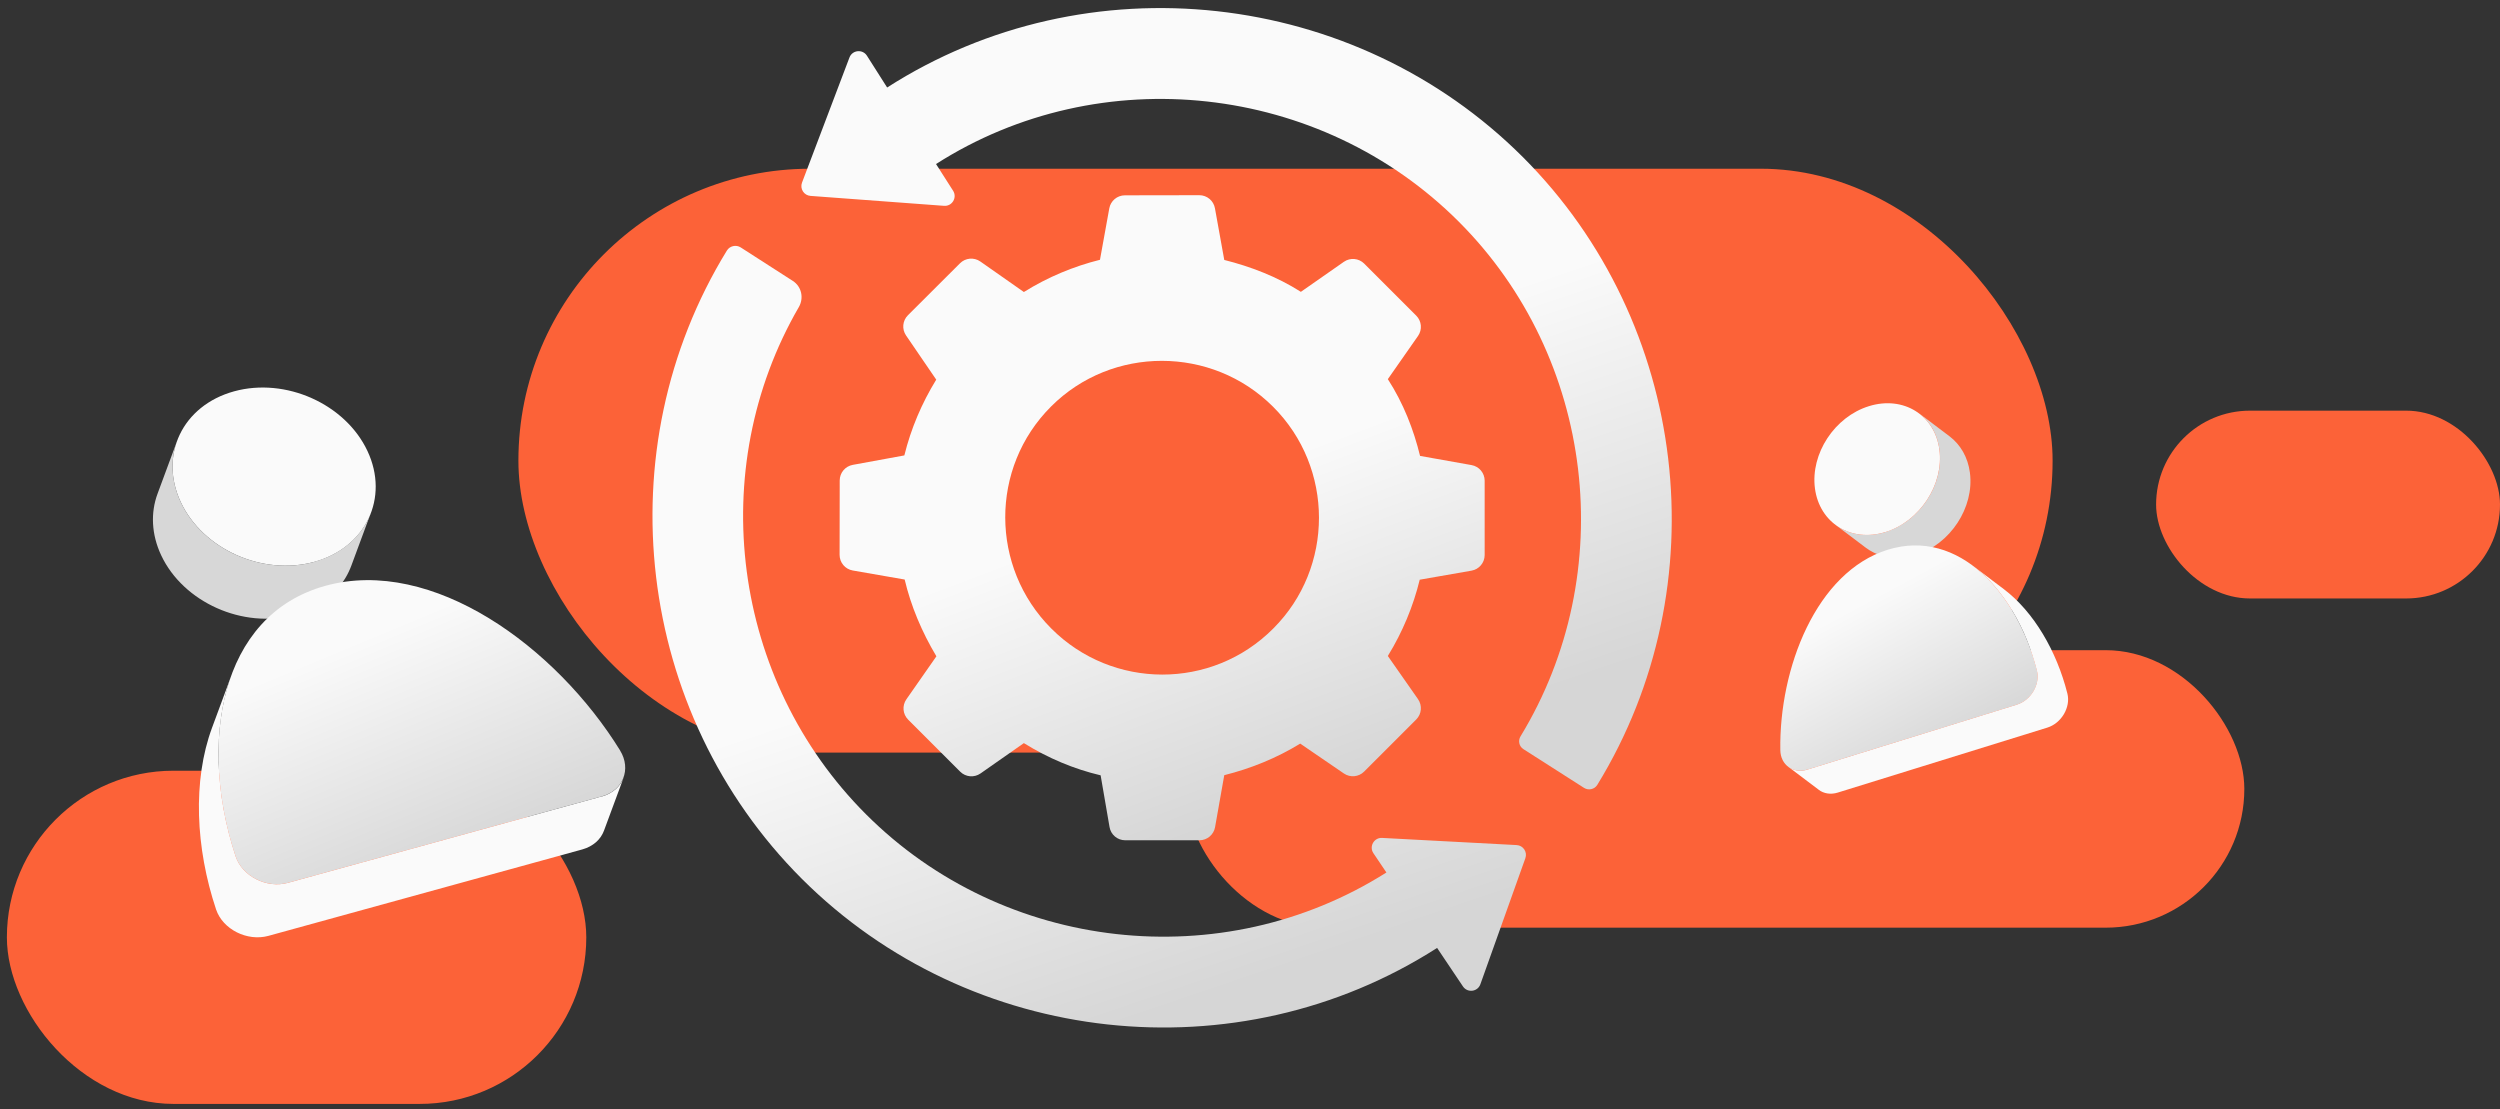 <svg width="302" height="134" viewBox="0 0 302 134" fill="none" xmlns="http://www.w3.org/2000/svg">
<rect x="0" y="0" width="302" height="134" fill="#333333" stroke="none"/>
<rect x="62.623" y="20.381" width="185.332" height="70.536" rx="35.268" fill="#FC6238"/>
<rect x="0.832" y="93.102" width="69.992" height="40.251" rx="20.125" fill="#FC6238"/>
<rect x="143.26" y="78.541" width="127.855" height="33.522" rx="16.761" fill="#FC6238"/>
<rect x="260.457" y="49.607" width="41.543" height="22.688" rx="11.344" fill="#FC6238"/>
<path d="M179.347 67.046V58.071C179.347 57.141 178.681 56.346 177.766 56.183L171.543 55.074C170.768 51.897 169.537 48.719 167.65 45.8L171.297 40.584C171.83 39.822 171.739 38.787 171.081 38.129L164.795 31.843C164.138 31.186 163.103 31.095 162.341 31.627L157.145 35.255C154.246 33.408 151.048 32.196 147.891 31.402L146.765 25.158C146.601 24.244 145.804 23.579 144.875 23.58L135.886 23.595C134.96 23.596 134.167 24.26 134.002 25.171L132.877 31.382C129.7 32.176 126.582 33.468 123.682 35.275L118.426 31.59C117.664 31.056 116.629 31.146 115.971 31.803L109.677 38.082C109.024 38.734 108.927 39.759 109.449 40.522L113.097 45.86C111.33 48.739 110.039 51.798 109.245 55.014L103.01 56.157C102.1 56.324 101.439 57.115 101.437 58.04L101.423 67.023C101.421 67.956 102.092 68.755 103.011 68.915L109.284 70.008C110.039 73.206 111.35 76.324 113.117 79.282L109.489 84.479C108.957 85.241 109.048 86.275 109.706 86.932L115.991 93.218C116.649 93.876 117.685 93.966 118.447 93.433L123.682 89.768C126.621 91.595 129.759 92.906 132.957 93.66L134.033 99.913C134.191 100.833 134.989 101.505 135.923 101.505H144.892C145.822 101.505 146.618 100.837 146.78 99.921L147.891 93.641C151.068 92.846 154.186 91.595 157.066 89.828L162.345 93.438C163.107 93.958 164.131 93.863 164.784 93.211L171.081 86.913C171.739 86.256 171.83 85.221 171.297 84.459L167.65 79.243C169.438 76.343 170.729 73.206 171.503 70.028L177.76 68.935C178.678 68.775 179.347 67.978 179.347 67.046ZM153.809 75.926C146.401 83.373 134.367 83.314 126.999 75.926C119.611 68.539 119.552 56.504 126.979 49.096C134.327 41.749 146.401 41.749 153.789 49.136C161.176 56.504 161.176 68.578 153.809 75.926Z" fill="url(#paint0_linear_297_821)"/>
<path d="M184.265 103.67L178.83 118.899C178.502 119.817 177.269 119.971 176.725 119.162L173.603 114.509C149.451 129.988 117.198 126.475 96.846 106.144C76.76 86.037 73.039 54.322 87.809 30.267C88.158 29.698 88.922 29.531 89.483 29.892L95.772 33.935C96.834 34.617 97.131 36.005 96.498 37.097C85.125 56.728 88.383 82.136 104.618 98.371C121.26 115.014 147.651 117.956 167.477 105.397L165.909 103.069C165.362 102.257 165.979 101.168 166.957 101.22L183.21 102.085C184.003 102.127 184.532 102.922 184.265 103.67Z" fill="url(#paint1_linear_297_821)"/>
<path d="M191.349 95.174L184.026 90.495C183.505 90.162 183.357 89.48 183.679 88.951C195.707 69.192 192.661 43.219 176.217 26.774C159.486 10.044 132.942 7.124 113.072 19.814L115.133 23.041C115.659 23.865 115.019 24.936 114.044 24.864L97.906 23.664C97.114 23.605 96.602 22.801 96.884 22.059L102.614 6.948C102.961 6.033 104.203 5.907 104.727 6.732L107.166 10.571C131.317 -4.908 163.636 -1.351 183.989 19.002C204.022 39.056 207.712 70.752 192.954 94.811C192.619 95.357 191.888 95.519 191.349 95.174Z" fill="url(#paint2_linear_297_821)"/>
<path d="M227.758 64.272C231.92 62.98 234.842 58.532 234.292 54.328C234.165 53.386 233.879 52.539 233.466 51.798C233.042 51.056 232.502 50.432 231.846 49.945L235.52 52.719C236.812 53.704 237.722 55.218 237.966 57.103C238.517 61.296 235.594 65.754 231.433 67.046C230.003 67.491 228.616 67.501 227.388 67.152C226.646 66.94 225.969 66.601 225.376 66.156L221.701 63.382C223.29 64.589 225.471 64.981 227.769 64.272H227.758Z" fill="#D7D7D7"/>
<path d="M227.759 64.271C223.608 65.563 219.796 63.191 219.245 58.998C218.695 54.805 221.617 50.347 225.768 49.065C229.93 47.773 233.731 50.135 234.282 54.339C234.832 58.532 231.91 62.99 227.748 64.282L227.759 64.271ZM218.335 92.968L243.643 85.121C245.347 84.592 246.48 82.675 246.068 81.013C243.738 71.768 236.664 63.731 228.034 66.41C219.415 69.089 214.904 80.706 215.063 90.627C215.094 92.406 216.609 93.497 218.324 92.968H218.335Z" fill="url(#paint3_linear_297_821)"/>
<path d="M218.324 92.967L243.632 85.121C245.337 84.591 246.47 82.674 246.057 81.012C245.729 79.731 245.316 78.471 244.829 77.263C244.342 76.056 243.759 74.892 243.103 73.811C241.8 71.641 240.201 69.756 238.369 68.379L242.044 71.154C245.697 73.917 248.45 78.661 249.742 83.786C250.155 85.438 249.022 87.365 247.317 87.895L222.009 95.742C221.575 95.879 221.141 95.911 220.749 95.847C220.357 95.784 219.997 95.636 219.701 95.403L216.026 92.628C216.63 93.084 217.456 93.243 218.335 92.967H218.324Z" fill="#FAFAFA"/>
<path d="M37.962 67.873C31.729 69.59 24.516 66.36 21.843 60.676C21.241 59.396 20.925 58.108 20.857 56.851C20.789 55.594 20.978 54.374 21.399 53.245L19.028 59.652C18.192 61.918 18.275 64.53 19.472 67.083C22.145 72.767 29.365 75.997 35.591 74.28C37.736 73.693 39.476 72.594 40.733 71.171C41.486 70.32 42.066 69.356 42.45 68.31L44.821 61.903C43.797 64.681 41.38 66.924 37.955 67.866L37.962 67.873Z" fill="#D7D7D7"/>
<path d="M21.845 60.675C19.172 54.991 22.04 48.991 28.274 47.274C34.493 45.558 41.713 48.788 44.386 54.472C47.058 60.156 44.19 66.156 37.964 67.873C31.73 69.589 24.517 66.359 21.845 60.675ZM74.914 90.662C67.175 78.134 52.238 67.203 39.319 70.764C26.392 74.325 23.983 90.022 28.462 103.453C29.268 105.855 32.219 107.346 34.779 106.646L72.701 96.203C75.268 95.496 76.292 92.906 74.907 90.662H74.914Z" fill="url(#paint4_linear_297_821)"/>
<path d="M72.705 96.204L34.783 106.646C32.223 107.354 29.272 105.856 28.466 103.454C27.849 101.595 27.36 99.69 27.013 97.785C26.667 95.88 26.464 93.968 26.411 92.086C26.306 88.329 26.802 84.7 27.985 81.508L25.613 87.915C23.256 94.299 23.618 102.43 26.102 109.861C26.908 112.263 29.859 113.753 32.419 113.053L70.341 102.611C70.996 102.43 71.553 102.122 71.997 101.738C72.442 101.346 72.765 100.872 72.961 100.345L75.333 93.938C74.941 94.992 74.03 95.843 72.72 96.212L72.705 96.204Z" fill="#FAFAFA"/>
<defs>
<linearGradient id="paint0_linear_297_821" x1="135.648" y1="62.393" x2="149.477" y2="98.865" gradientUnits="userSpaceOnUse">
<stop stop-color="#FAFAFA"/>
<stop offset="1" stop-color="#D6D6D6"/>
</linearGradient>
<linearGradient id="paint1_linear_297_821" x1="125.164" y1="76.731" x2="140.543" y2="122.059" gradientUnits="userSpaceOnUse">
<stop stop-color="#FAFAFA"/>
<stop offset="1" stop-color="#D6D6D6"/>
</linearGradient>
<linearGradient id="paint2_linear_297_821" x1="142.985" y1="47.983" x2="158.396" y2="93.263" gradientUnits="userSpaceOnUse">
<stop stop-color="#FAFAFA"/>
<stop offset="1" stop-color="#D6D6D6"/>
</linearGradient>
<linearGradient id="paint3_linear_297_821" x1="228.716" y1="70.821" x2="238.663" y2="89.2" gradientUnits="userSpaceOnUse">
<stop stop-color="#FAFAFA"/>
<stop offset="1" stop-color="#D6D6D6"/>
</linearGradient>
<linearGradient id="paint4_linear_297_821" x1="44.862" y1="76.701" x2="56.255" y2="104.083" gradientUnits="userSpaceOnUse">
<stop stop-color="#FAFAFA"/>
<stop offset="1" stop-color="#D6D6D6"/>
</linearGradient>
</defs>
</svg>
